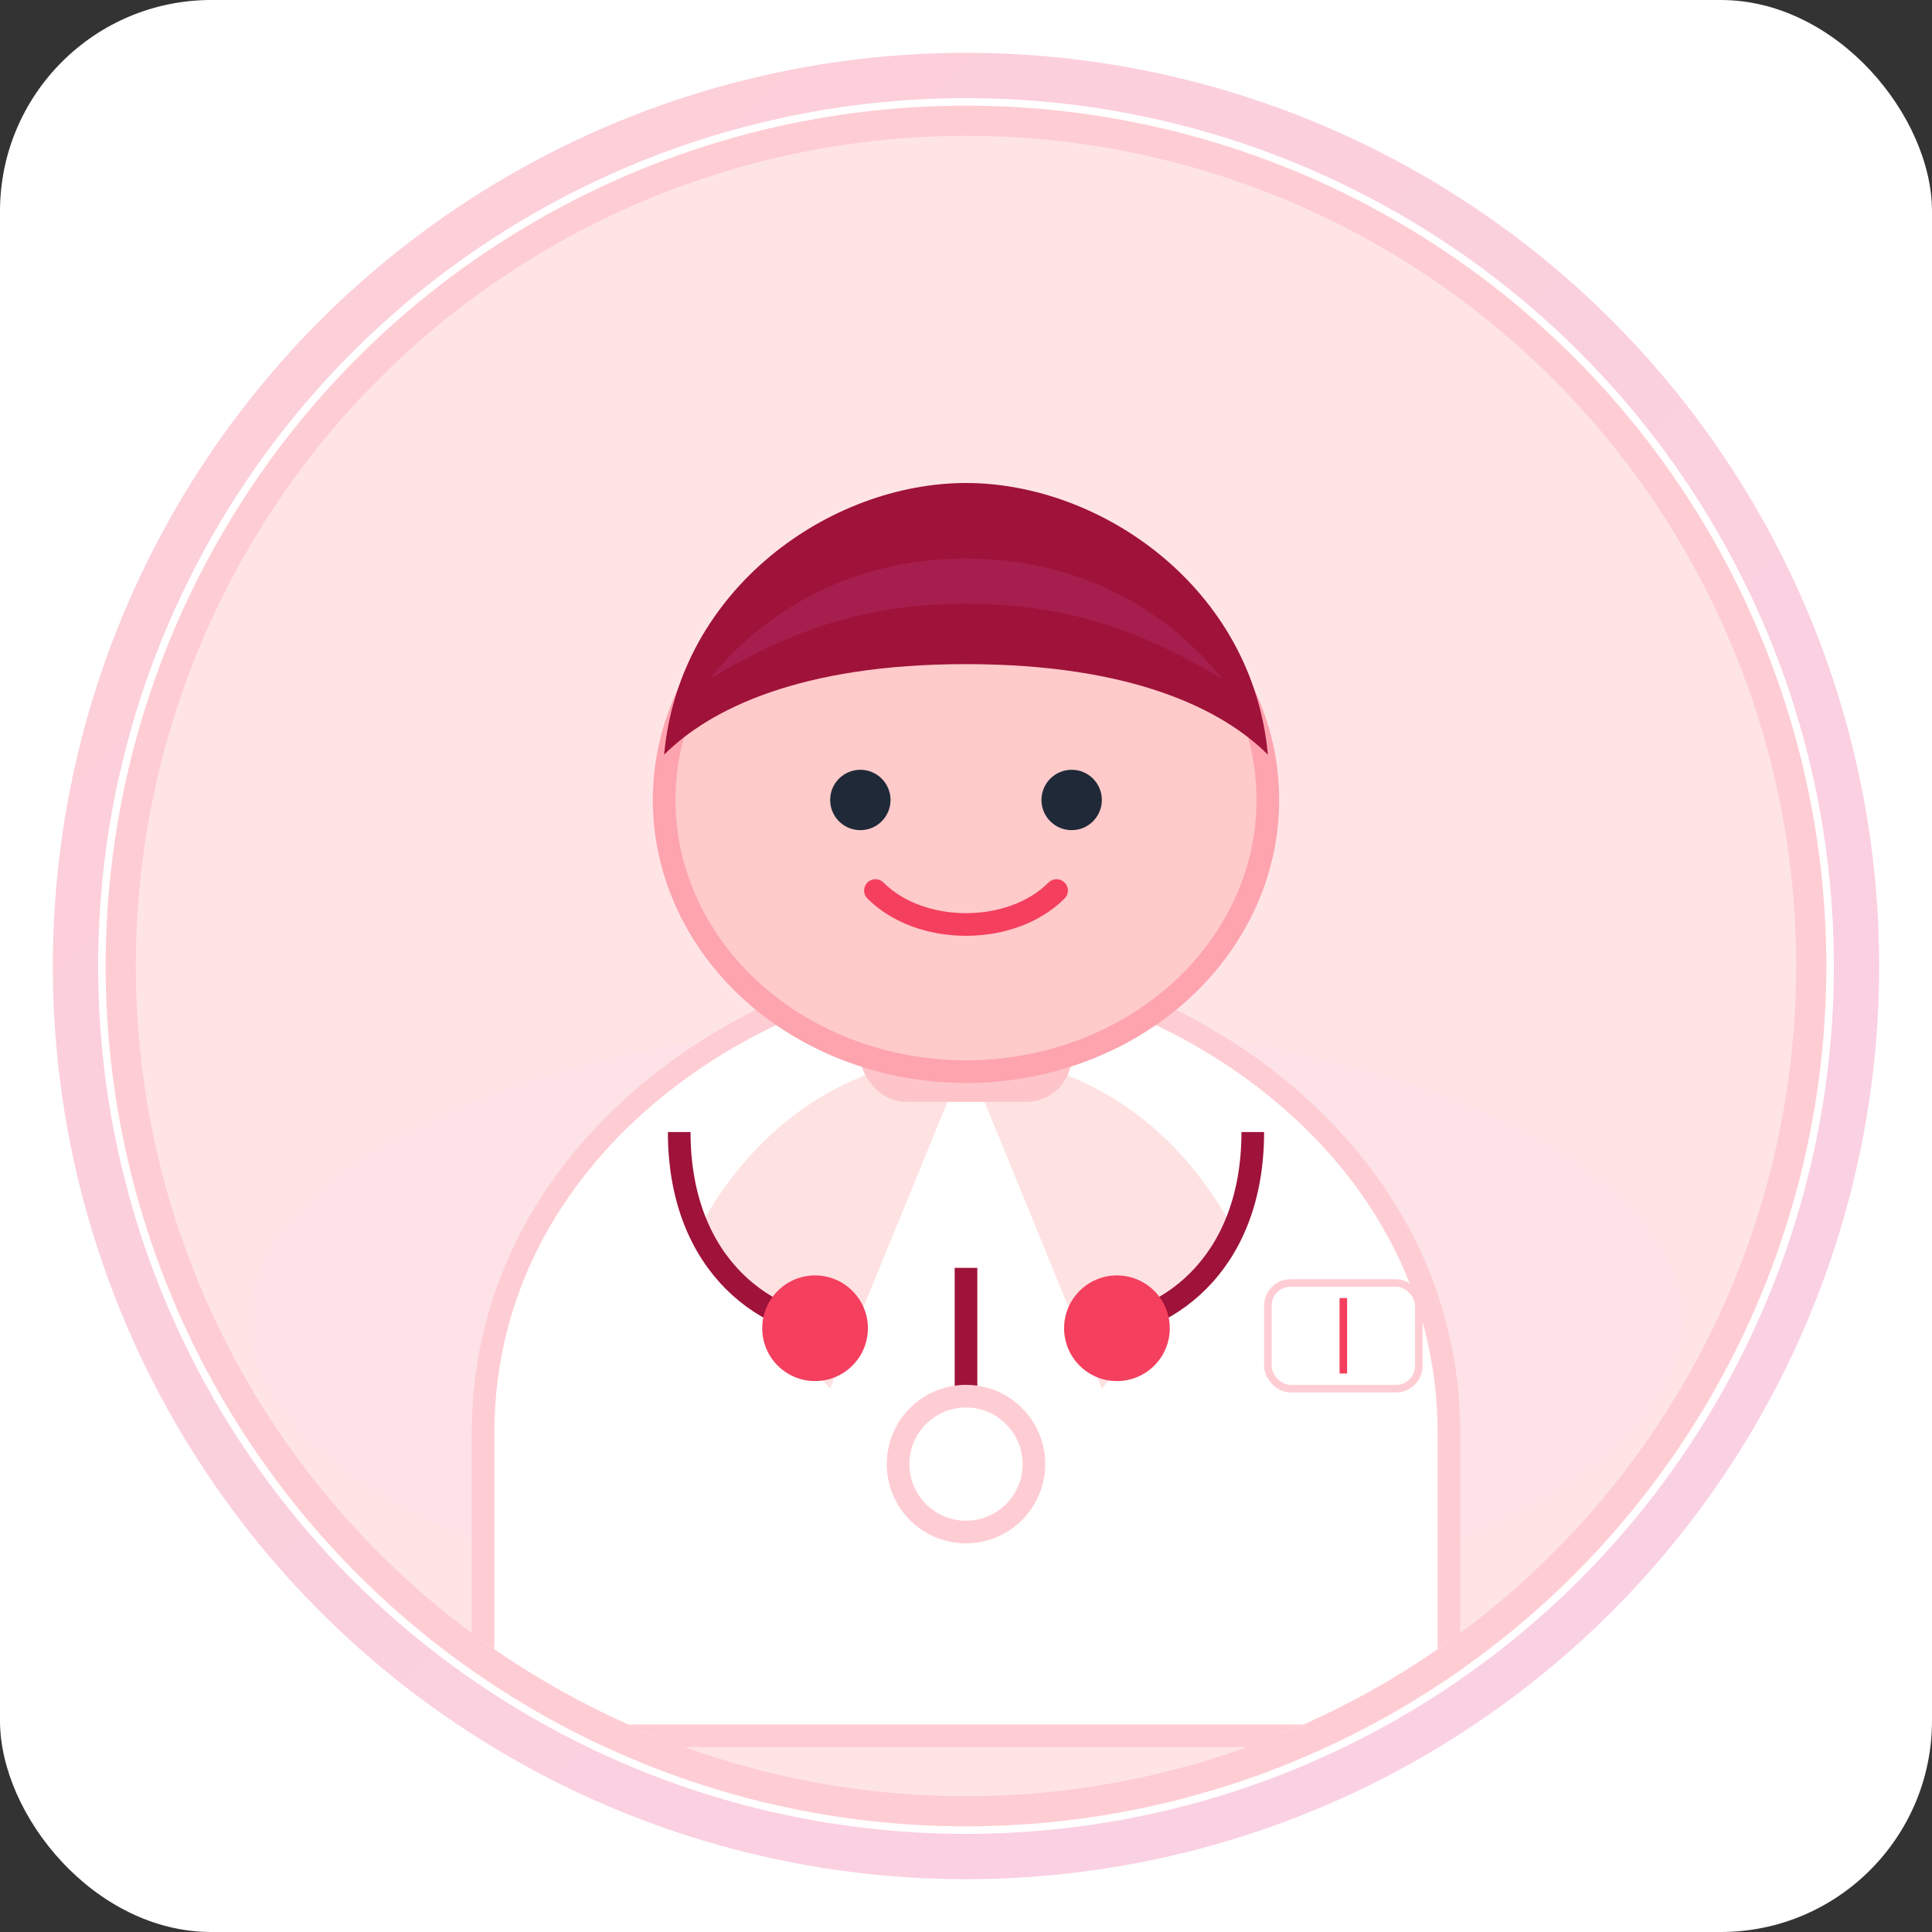 <?xml version="1.0" encoding="UTF-8"?>
<svg width="256" height="256" viewBox="0 0 256 256" xmlns="http://www.w3.org/2000/svg" role="img" aria-label="Foto Dokter">
  <rect x="0" y="0" width="256" height="256" fill="#333333" stroke="none"/>
  <defs>
    <linearGradient id="g1" x1="0" y1="0" x2="1" y2="1">
      <stop offset="0%" stop-color="#f43f5e"/>
      <stop offset="100%" stop-color="#ec4899"/>
    </linearGradient>
    <clipPath id="circleClip">
      <circle cx="128" cy="128" r="110"/>
    </clipPath>
  </defs>
  <rect width="256" height="256" rx="28" fill="#fff"/>
  <circle cx="128" cy="128" r="112" fill="#ffe4e6" stroke="#fecdd3" stroke-width="4"/>
  <g clip-path="url(#circleClip)">
    <!-- Background gradient oval -->
    <ellipse cx="128" cy="175" rx="95" ry="40" fill="#fde2e8"/>
    
    <!-- Shoulders and coat -->
    <path d="M64 190c0-40 40-62 64-62s64 22 64 62v40H64v-40z" fill="#ffffff" stroke="#fecdd3" stroke-width="3"/>
    <!-- Coat lapels -->
    <path d="M128 140c-16 0-29 10-36 24l18 20 18-44z" fill="#fee2e2"/>
    <path d="M128 140c16 0 29 10 36 24l-18 20-18-44z" fill="#fee2e2"/>
    
    <!-- Stethoscope -->
    <path d="M90 150c0 18 12 26 22 26" fill="none" stroke="#9f1239" stroke-width="3"/>
    <circle cx="108" cy="176" r="7" fill="#f43f5e"/>
    <path d="M166 150c0 18-12 26-22 26" fill="none" stroke="#9f1239" stroke-width="3"/>
    <circle cx="148" cy="176" r="7" fill="#f43f5e"/>
    <path d="M128 168v22" stroke="#9f1239" stroke-width="3"/>
    <circle cx="128" cy="194" r="9" fill="#fff" stroke="#fecdd3" stroke-width="3"/>
    
    <!-- Neck -->
    <rect x="114" y="130" width="28" height="16" rx="6" fill="#fdc5c9"/>
    
    <!-- Face -->
    <ellipse cx="128" cy="106" rx="40" ry="36" fill="#fecaca" stroke="#fda4af" stroke-width="3"/>
    <!-- Hair -->
    <path d="M88 100c2-22 22-36 40-36s38 14 40 36c-6-6-18-12-40-12s-34 6-40 12z" fill="#9f1239"/>
    <path d="M94 90c8-10 20-16 34-16s26 6 34 16c-10-6-20-10-34-10s-24 4-34 10z" fill="#a61e4d"/>
    
    <!-- Eyes -->
    <circle cx="114" cy="106" r="4" fill="#1f2937"/>
    <circle cx="142" cy="106" r="4" fill="#1f2937"/>
    <!-- Smile -->
    <path d="M116 118c6 6 18 6 24 0" stroke="#f43f5e" stroke-width="3" fill="none" stroke-linecap="round"/>
    
    <!-- Badge -->
    <rect x="168" y="170" width="20" height="14" rx="3" fill="#fff" stroke="#fecdd3"/>
    <path d="M178 172v10" stroke="#f43f5e"/>
  </g>
  
  <!-- Accent ring -->
  <circle cx="128" cy="128" r="118" fill="none" stroke="url(#g1)" stroke-width="6" opacity="0.25"/>
</svg>